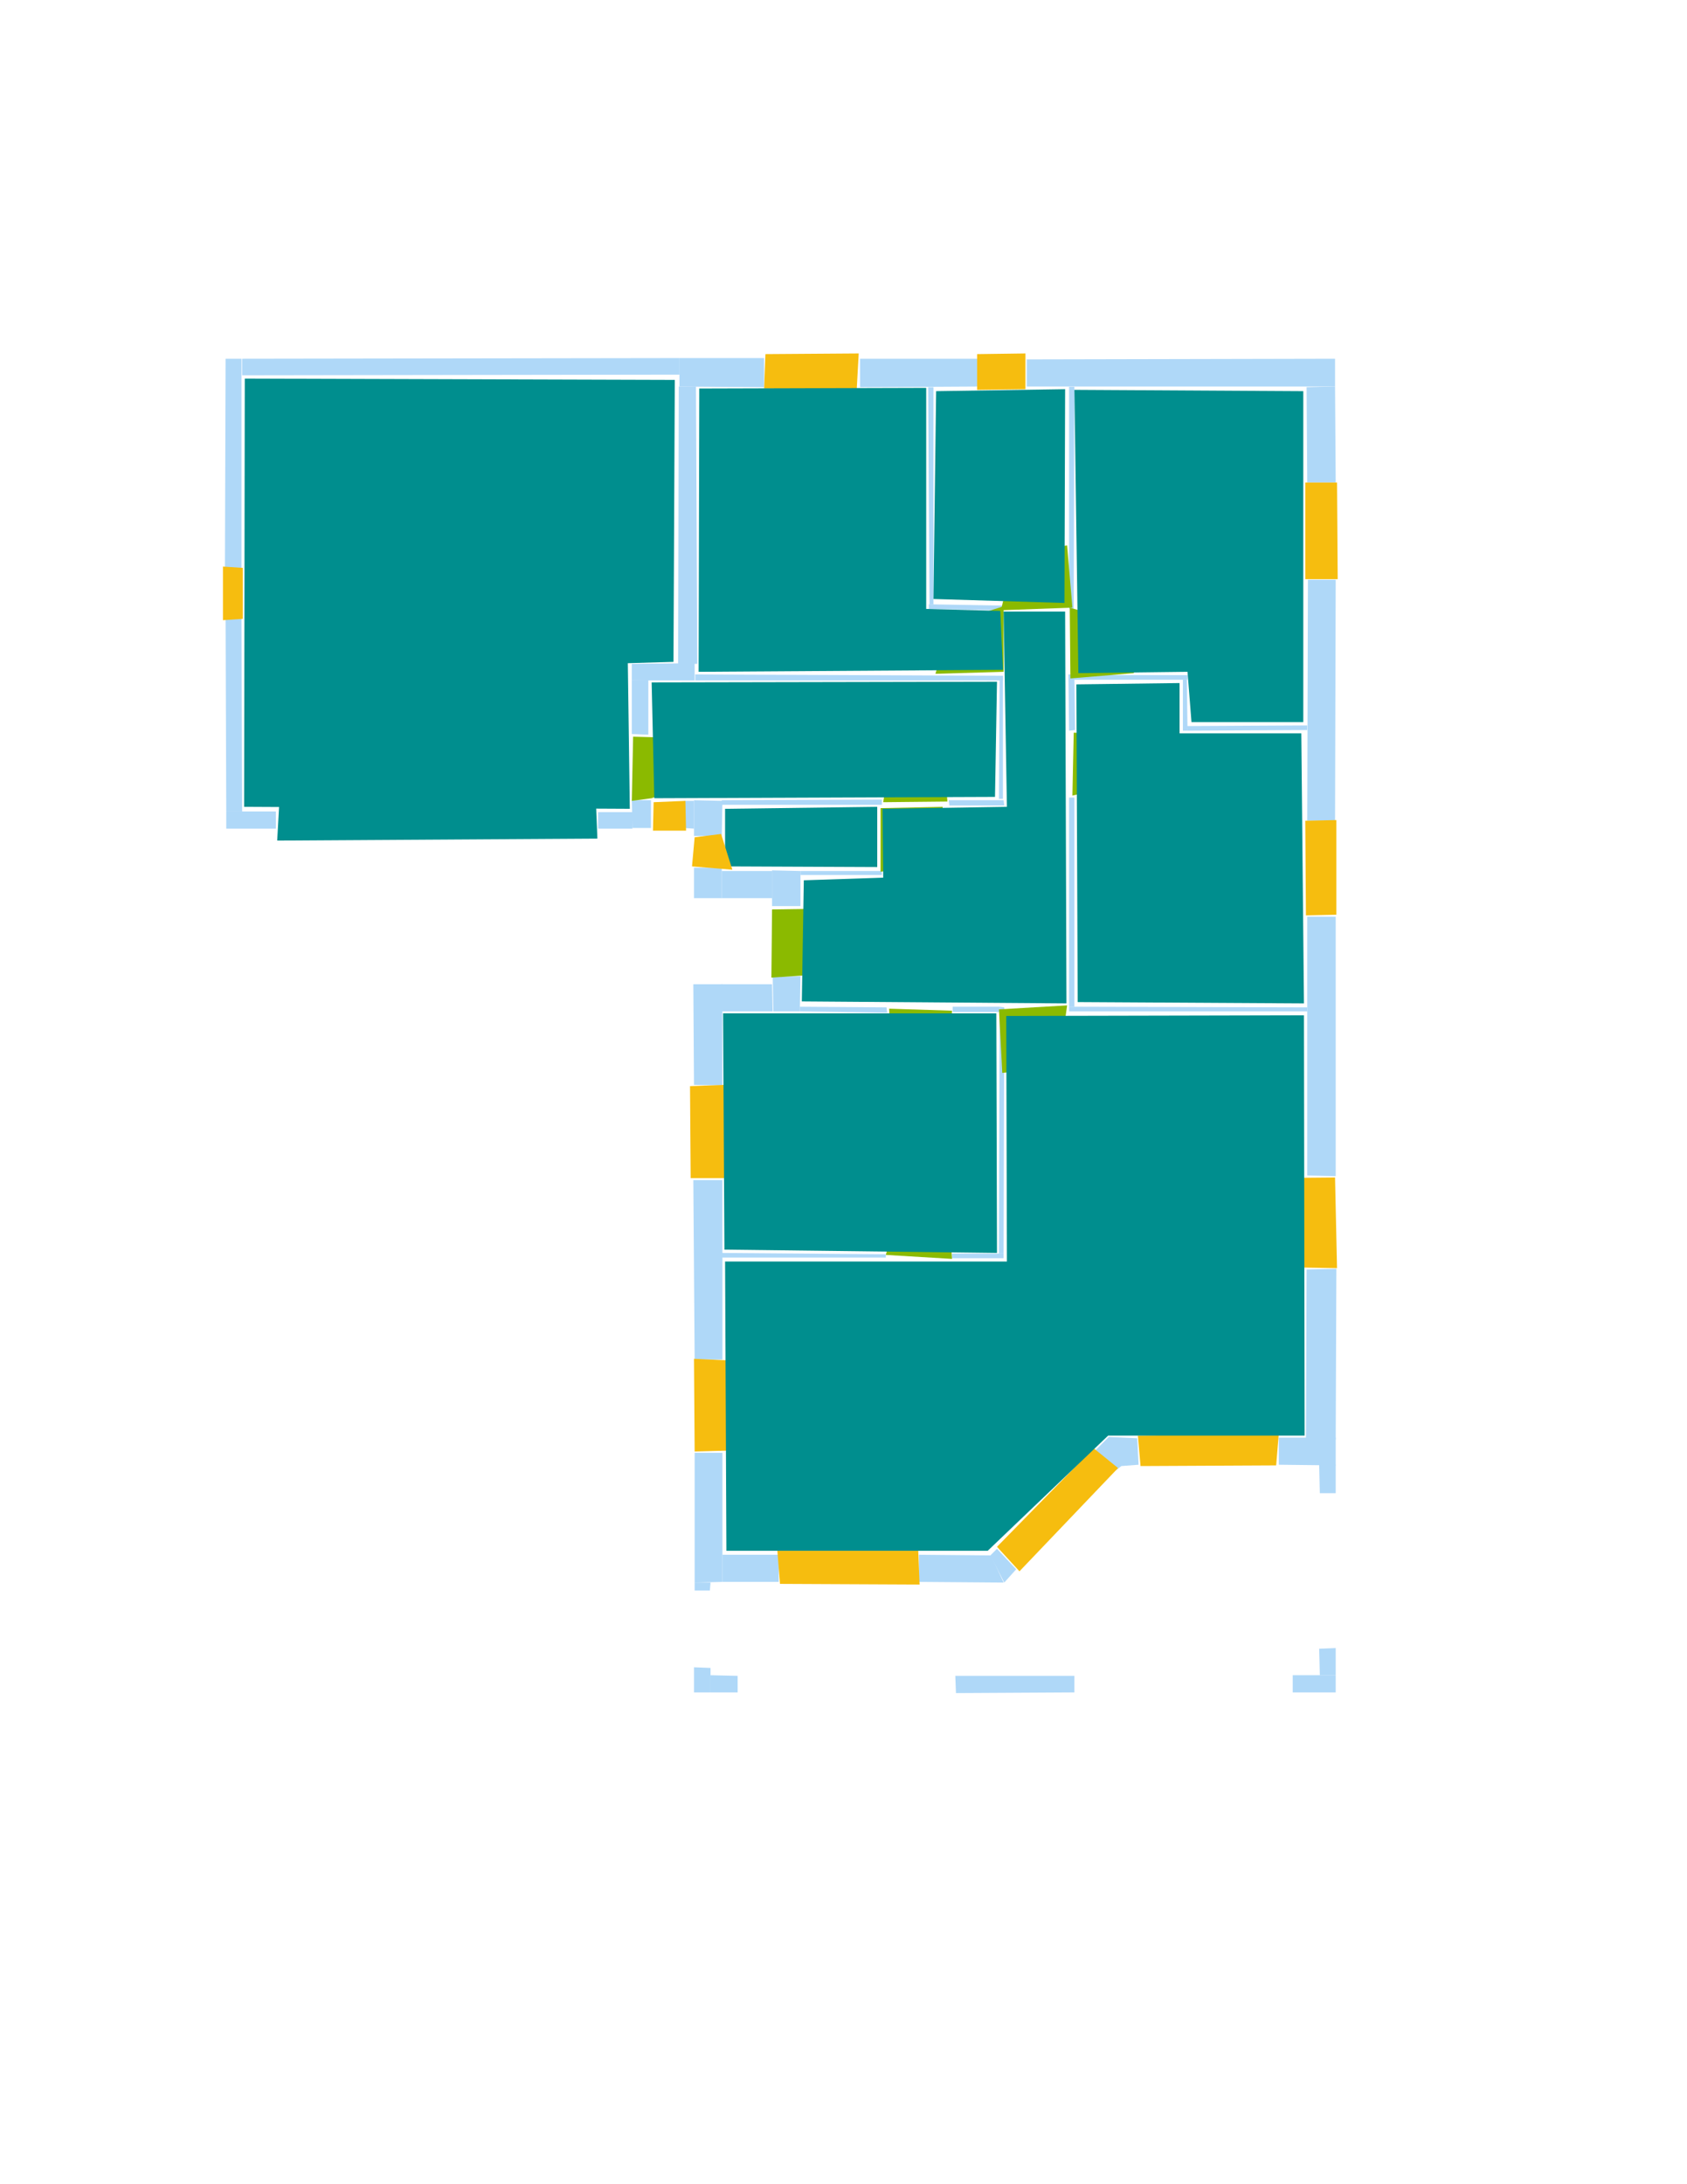 <?xml version='1.0' encoding='utf-8'?>
<ns0:svg xmlns:ns0="http://www.w3.org/2000/svg" version="1.1" width="2550" height="3300">
<ns0:width>2479</ns0:width>
<ns0:height>3508</ns0:height>
<ns0:nclasslabel>50</ns0:nclasslabel>
<ns0:nclassappear>5</ns0:nclassappear>
<ns0:class>Bidet-1</ns0:class>
<ns0:class>Bidet-2</ns0:class>
<ns0:class>Bidet-3</ns0:class>
<ns0:class>Bidet-4</ns0:class>
<ns0:class>Door</ns0:class>
<ns0:class>Door-1</ns0:class>
<ns0:class>Door-23</ns0:class>
<ns0:class>Oven-1</ns0:class>
<ns0:class>Oven-2</ns0:class>
<ns0:class>Oven-3</ns0:class>
<ns0:class>Oven-4</ns0:class>
<ns0:class>Parking</ns0:class>
<ns0:class>Roof</ns0:class>
<ns0:class>Room</ns0:class>
<ns0:class>Separation</ns0:class>
<ns0:class>Sink-1</ns0:class>
<ns0:class>Sink-11</ns0:class>
<ns0:class>Sink-12</ns0:class>
<ns0:class>Sink-13</ns0:class>
<ns0:class>Sink-14</ns0:class>
<ns0:class>Sink-2</ns0:class>
<ns0:class>Sink-3</ns0:class>
<ns0:class>Sink-4</ns0:class>
<ns0:class>Sink-5</ns0:class>
<ns0:class>Sink-6</ns0:class>
<ns0:class>Sofa-1</ns0:class>
<ns0:class>Sofa-3</ns0:class>
<ns0:class>Sofa-4</ns0:class>
<ns0:class>Sofa-5</ns0:class>
<ns0:class>Sofa-6</ns0:class>
<ns0:class>Sofa-7</ns0:class>
<ns0:class>Sofa-8</ns0:class>
<ns0:class>Sofa-9</ns0:class>
<ns0:class>Stairs-1</ns0:class>
<ns0:class>Table-1</ns0:class>
<ns0:class>Table-2</ns0:class>
<ns0:class>Table-3</ns0:class>
<ns0:class>Table-4</ns0:class>
<ns0:class>Table-5</ns0:class>
<ns0:class>Table-6</ns0:class>
<ns0:class>Table-7</ns0:class>
<ns0:class>Text</ns0:class>
<ns0:class>Tub-1</ns0:class>
<ns0:class>Tub-3</ns0:class>
<ns0:class>TV-1</ns0:class>
<ns0:class>TV-2</ns0:class>
<ns0:class>Wall</ns0:class>
<ns0:class>Wall-1</ns0:class>
<ns0:class>Wallieee</ns0:class>
<ns0:class>Window</ns0:class>
<ns0:polygon class="Wall" fill="#AFD8F8" id="0" transcription="" points="366,542 1027,541 1027,566 366,567 " />
<ns0:polygon class="Wall" fill="#AFD8F8" id="1" transcription="" points="341,934 365,934 366,1226 342,1226 " />
<ns0:polygon class="Wall" fill="#AFD8F8" id="2" transcription="" points="1091,1209 1333,1208 1333,1216 1091,1216 " />
<ns0:polygon class="Wall" fill="#AFD8F8" id="3" transcription="" points="1511,1021 1516,1021 1516,1207 1510,1207 " />
<ns0:polygon class="Wall" fill="#AFD8F8" id="4" transcription="" points="1616,1205 1624,1205 1624,1521 1616,1521 " />
<ns0:polygon class="Wall" fill="#AFD8F8" id="5" transcription="" points="1209,1521 1340,1522 1341,1530 1209,1528 " />
<ns0:polygon class="Wall" fill="#AFD8F8" id="6" transcription="" points="1511,1521 1518,1522 1517,1894 1510,1894 " />
<ns0:polygon class="Wall" fill="#AFD8F8" id="7" transcription="" points="1656,2191 1676,2171 1719,2173 1721,2213 1695,2215 1686,2222 " />
<ns0:polygon class="Wall" fill="#AFD8F8" id="8" transcription="" points="1933,2172 2019,2172 2019,2214 1933,2213 " />
<ns0:polygon class="Wall" fill="#AFD8F8" id="9" transcription="" points="1994,2491 2019,2490 2019,2531 1995,2531 " />
<ns0:polygon class="Wall" fill="#AFD8F8" id="10" transcription="" points="1049,2519 1074,2520 1074,2557 1049,2557 " />
<ns0:polygon class="Wall" fill="#AFD8F8" id="11" transcription="" points="1552,543 2018,542 2018,584 1552,584 " />
<ns0:polygon class="Wall" fill="#AFD8F8" id="12" transcription="" points="1051,1019 1516,1021 1516,1028 1051,1028 " />
<ns0:polygon class="Wall" fill="#AFD8F8" id="13" transcription="" points="1403,585 1411,585 1411,913 1405,913 " />
<ns0:polygon class="Wall" fill="#AFD8F8" id="14" transcription="" points="1616,584.5 1624,584.5 1623,919.5 1616,919.5 " />
<ns0:polygon class="Wall" fill="#AFD8F8" id="15" transcription="" points="1794,1097 1976,1096 1976,1103 1795,1104 " />
<ns0:polygon class="Wall" fill="#AFD8F8" id="16" transcription="" points="1976,1776 2019,1777 2019,1385 1976,1385 " />
<ns0:polygon class="Wall" fill="#AFD8F8" id="17" transcription="" points="1975,1918 2020,1917 2019,2175 1974,2174 " />
<ns0:polygon class="Wall" fill="#AFD8F8" id="18" transcription="" points="2019,2256 1995,2256 1994,2213 2019,2213 " />
<ns0:polygon class="Wall" fill="#AFD8F8" id="19" transcription="" points="1954,2531 1954,2557 2019,2557 2019,2531 " />
<ns0:polygon class="Wall" fill="#AFD8F8" id="20" transcription="" points="1444,2532 1445,2558 1624,2557 1624,2532 " />
<ns0:polygon class="Wall" fill="#AFD8F8" id="21" transcription="" points="1115,2557 1115,2532 1074,2531 1074,2557 " />
<ns0:polygon class="Wall" fill="#AFD8F8" id="22" transcription="" points="1177,2390 1177,2349 1092,2349 1092,2390 " />
<ns0:polygon class="Wall" fill="#AFD8F8" id="23" transcription="" points="1050,2403 1050,2391 1074,2391 1073,2403 " />
<ns0:polygon class="Wall" fill="#AFD8F8" id="24" transcription="" points="1092,2195 1050,2195 1050,2391 1092,2390 " />
<ns0:polygon class="Wall" fill="#AFD8F8" id="25" transcription="" points="1091,1893 1091,1900 1339,1900 1339,1895 " />
<ns0:polygon class="Wall" fill="#AFD8F8" id="26" transcription="" points="1168,1476 1210,1475 1209,1528 1169,1528 " />
<ns0:polygon class="Wall" fill="#AFD8F8" id="27" transcription="" points="1090,1487 1091,1528 1168,1528 1167,1487 " />
<ns0:polygon class="Wall" fill="#AFD8F8" id="28" transcription="" points="1049,1639 1092,1640 1092,1487 1048,1487 " />
<ns0:polygon class="Wall" fill="#AFD8F8" id="29" transcription="" points="1048,1783 1092,1783 1092,2054 1050,2054 " />
<ns0:polygon class="Wall" fill="#AFD8F8" id="30" transcription="" points="1389,2349 1389,2390 1517,2391 1498,2350 " />
<ns0:polygon class="Wall" fill="#AFD8F8" id="31" transcription="" points="1536,2371 1507,2340 1497,2350 1518,2391 " />
<ns0:polygon class="Wall" fill="#AFD8F8" id="32" transcription="" points="1440,1521 1440,1529 1511,1529 1511,1521 " />
<ns0:polygon class="Wall" fill="#AFD8F8" id="33" transcription="" points="1439,1894 1439,1901 1517,1901 1517,1894 " />
<ns0:polygon class="Wall" fill="#AFD8F8" id="34" transcription="" points="2018,1240 1976,1240 1977,876 2019,876 " />
<ns0:polygon class="Wall" fill="#AFD8F8" id="35" transcription="" points="1975,585 2018,584 2019,729 1976,729 " />
<ns0:polygon class="Wall" fill="#AFD8F8" id="36" transcription="" points="1300,542 1300,585 1477,584 1477,542 " />
<ns0:polygon class="Wall" fill="#AFD8F8" id="37" transcription="" points="1434,1209 1435,1217 1518,1217 1517,1209 " />
<ns0:polygon class="Wall" fill="#AFD8F8" id="38" transcription="" points="1025,1003 1054,1003 1052,584 1026,584 " />
<ns0:polygon class="Wall" fill="#AFD8F8" id="39" transcription="" points="1155,541 1155,585 1027,584 1027,541 " />
<ns0:polygon class="Wall" fill="#AFD8F8" id="40" transcription="" points="340,860 365,860 365,542 341,542 " />
<ns0:polygon class="Wall" fill="#AFD8F8" id="41" transcription="" points="955,1109 980,1110 980,1027 955,1028 " />
<ns0:polygon class="Wall" fill="#AFD8F8" id="42" transcription="" points="955,1003 955,1028 1050,1028 1050,1002 " />
<ns0:polygon class="Wall" fill="#AFD8F8" id="43" transcription="" points="342,1252 342,1226 417,1226 417,1252 " />
<ns0:polygon class="Wall" fill="#AFD8F8" id="44" transcription="" points="1516,915 1404,913 1404,920 1516,922 " />
<ns0:polygon class="Wall" fill="#AFD8F8" id="45" transcription="" points="1091,1263 1049,1263 1049,1209 1092,1210 " />
<ns0:polygon class="Wall" fill="#AFD8F8" id="46" transcription="" points="1034,1210 1034,1251 1049,1252 1049,1210 " />
<ns0:polygon class="Wall" fill="#AFD8F8" id="47" transcription="" points="955,1209 984,1209 984,1251 956,1251 " />
<ns0:polygon class="Wall" fill="#AFD8F8" id="48" transcription="" points="904,1227 904,1252 956,1252 956,1227 " />
<ns0:polygon class="Wall" fill="#AFD8F8" id="49" transcription="" points="1091,1316 1091,1357 1167,1357 1167,1316 " />
<ns0:polygon class="Wall" fill="#AFD8F8" id="50" transcription="" points="1049,1311 1091,1311 1091,1357 1049,1357 " />
<ns0:polygon class="Wall" fill="#AFD8F8" id="51" transcription="" points="1210,1369 1167,1369 1167,1315 1210,1316 " />
<ns0:polygon class="Wall" fill="#AFD8F8" id="52" transcription="" points="1333,1316 1333,1322 1210,1322 1210,1316 " />
<ns0:polygon class="Wall" fill="#AFD8F8" id="53" transcription="" points="1976,1522 1976,1528 1616,1528 1616,1521 " />
<ns0:polygon class="Wall" fill="#AFD8F8" id="54" transcription="" points="1788,1027 1794,1027 1795,1104 1788,1104 " />
<ns0:polygon class="Wall" fill="#AFD8F8" id="55" transcription="" points="1624,1020 1624,1027 1795,1027 1795,1020 " />
<ns0:polygon class="Wall" fill="#AFD8F8" id="56" transcription="" points="1616,1104 1615,1019 1624,1019 1625,1103 " />
<ns0:polygon class="Window" fill="#F6BD0F" id="57" transcription="" points="1157,535 1155,587 1295,588 1298,534 " />
<ns0:polygon class="Window" fill="#F6BD0F" id="58" transcription="" points="1477,535 1477,589 1550,588 1550,534 " />
<ns0:polygon class="Window" fill="#F6BD0F" id="59" transcription="" points="1973,729 2021,729 2022,875 1973,875 " />
<ns0:polygon class="Window" fill="#F6BD0F" id="60" transcription="" points="1973,1240 2020,1239 2020,1382 1974,1383 " />
<ns0:polygon class="Window" fill="#F6BD0F" id="61" transcription="" points="1906,1780 2018,1779 2021,1916 1905,1914 1923,1862 1952,1846 1914,1821 " />
<ns0:polygon class="Window" fill="#F6BD0F" id="62" transcription="" points="1720,2169 1724,2215 1929,2214 1933,2166 " />
<ns0:polygon class="Window" fill="#F6BD0F" id="63" transcription="" points="1507,2337 1541,2374 1690,2218 1653,2188 " />
<ns0:polygon class="Window" fill="#F6BD0F" id="64" transcription="" points="1175,2343 1179,2393 1390,2394 1388,2343 " />
<ns0:polygon class="Window" fill="#F6BD0F" id="65" transcription="" points="1159,2190 1050,2193 1049,2053 1159,2058 1159,2091 1119,2126 1153,2152 " />
<ns0:polygon class="Door" fill="#8BBA00" id="66" transcription="" points="1433,1804 1439,1902 1339,1896 1352,1847 1395,1813 " />
<ns0:polygon class="Window" fill="#F6BD0F" id="67" transcription="" points="1043,1641 1098,1639 1096,1780 1044,1780 " />
<ns0:polygon class="Door" fill="#8BBA00" id="68" transcription="" points="1306,1372 1167,1374 1166,1477 1212,1474 1270,1461 1305,1417 " />
<ns0:polygon class="Window" fill="#F6BD0F" id="69" transcription="" points="988,1212 1036,1210 1037,1255 987,1255 " />
<ns0:polygon class="Parking" fill="#008E8E" id="70" transcription="" points="422,1216 419,1270 903,1267 901,1217 " />
<ns0:polygon class="Window" fill="#F6BD0F" id="71" transcription="" points="367,935 337,937 337,856 367,858 " />
<ns0:polygon class="Door" fill="#8BBA00" id="72" transcription="" points="1068,1116 957,1113 955,1210 985,1206 1047,1182 1066,1142 " />
<ns0:polygon class="Door" fill="#8BBA00" id="73" transcription="" points="1426,1122 1432,1211 1335,1212 1343,1162 1386,1127 " />
<ns0:polygon class="Door" fill="#8BBA00" id="74" transcription="" points="1414,1018 1517,1015 1517,916 1463,933 1428,971 " />
<ns0:polygon class="Door" fill="#8BBA00" id="75" transcription="" points="1613,824 1621,918 1513,922 1524,875 1562,833 " />
<ns0:polygon class="Door" fill="#8BBA00" id="76" transcription="" points="1714,1017 1618,1025 1617,918 1672,934 1709,972 " />
<ns0:polygon class="Door" fill="#8BBA00" id="77" transcription="" points="1710,1109 1623,1107 1621,1202 1674,1190 1712,1142 " />
<ns0:polygon class="Door" fill="#8BBA00" id="78" transcription="" points="1515,1621 1510,1525 1613,1519 1604,1584 1558,1616 " />
<ns0:polygon class="Door" fill="#8BBA00" id="79" transcription="" points="1434,1616 1439,1527 1344,1524 1346,1568 1373,1604 " />
<ns0:polygon class="Room" fill="#008E8E" id="80" transcription="" points="370,572 369,1219 952,1222 949,1002 1018,1000 1020,574 " />
<ns0:polygon class="Room" fill="#008E8E" id="81" transcription="" points="1400,586 1400,920 1512,923 1516,1012 1056,1015 1057,587 " />
<ns0:polygon class="Room" fill="#008E8E" id="82" transcription="" points="1610,588 1609,911 1411,905 1415,591 " />
<ns0:polygon class="Room" fill="#008E8E" id="83" transcription="" points="1624,589 1630,1017 1795,1015 1801,1091 1970,1091 1970,591 " />
<ns0:polygon class="Room" fill="#008E8E" id="84" transcription="" points="1971,1516 1629,1514 1627,1034 1783,1032 1783,1108 1967,1108 " />
<ns0:polygon class="Door" fill="#8BBA00" id="85" transcription="" points="1425,1219 1331,1221 1331,1317 1387,1309 1420,1266 " />
<ns0:polygon class="Room" fill="#008E8E" id="86" transcription="" points="985,1031 989,1206 1504,1204 1507,1030 " />
<ns0:polygon class="Room" fill="#008E8E" id="87" transcription="" points="1326,1219 1326,1310 1096,1309 1096,1222 " />
<ns0:polygon class="Room" fill="#008E8E" id="88" transcription="" points="1612,1516 1610,924 1517,924 1522,1219 1334,1222 1335,1326 1215,1330 1212,1513 " />
<ns0:polygon class="Room" fill="#008E8E" id="89" transcription="" points="1093,1531 1095,1888 1507,1893 1506,1531 " />
<ns0:polygon class="Room" fill="#008E8E" id="90" transcription="" points="1971,1534 1521,1535 1522,1906 1096,1906 1098,2343 1493,2343 1675,2169 1972,2169 " />
<ns0:polygon class="Window" fill="#F6BD0F" id="91" transcription="" points="1050,1265 1090,1260 1107,1314 1046,1309 " />
<ns0:relation type="outerP" objects="0,39,57,36,58,11,35,59,34,60,16,61,17,8,62,7,63,30,64,22,24,65,29,67,28,27,26,68,51,49,50,91,45,46,69,47,48,70,43,1,71,40" />
<ns0:relation type="incident" objects="0,39" />
<ns0:relation type="incident" objects="39,57" />
<ns0:relation type="incident" objects="57,36" />
<ns0:relation type="incident" objects="36,58" />
<ns0:relation type="incident" objects="58,11" />
<ns0:relation type="incident" objects="11,35" />
<ns0:relation type="incident" objects="35,59" />
<ns0:relation type="incident" objects="59,34" />
<ns0:relation type="incident" objects="34,60" />
<ns0:relation type="incident" objects="60,16" />
<ns0:relation type="incident" objects="61,16" />
<ns0:relation type="incident" objects="61,17" />
<ns0:relation type="incident" objects="17,8" />
<ns0:relation type="incident" objects="8,62" />
<ns0:relation type="incident" objects="8,18" />
<ns0:relation type="incident" objects="62,7" />
<ns0:relation type="incident" objects="7,63" />
<ns0:relation type="incident" objects="63,31" />
<ns0:relation type="incident" objects="30,31" />
<ns0:relation type="incident" objects="30,64" />
<ns0:relation type="incident" objects="64,22" />
<ns0:relation type="incident" objects="22,24" />
<ns0:relation type="incident" objects="24,65" />
<ns0:relation type="incident" objects="65,29" />
<ns0:relation type="incident" objects="29,67" />
<ns0:relation type="incident" objects="67,28" />
<ns0:relation type="incident" objects="28,27" />
<ns0:relation type="incident" objects="27,26" />
<ns0:relation type="incident" objects="26,68" />
<ns0:relation type="incident" objects="68,51" />
<ns0:relation type="incident" objects="51,49" />
<ns0:relation type="incident" objects="49,50" />
<ns0:relation type="incident" objects="50,91" />
<ns0:relation type="incident" objects="91,45" />
<ns0:relation type="incident" objects="45,46" />
<ns0:relation type="incident" objects="46,69" />
<ns0:relation type="incident" objects="69,47" />
<ns0:relation type="incident" objects="47,48" />
<ns0:relation type="incident" objects="48,70" />
<ns0:relation type="incident" objects="70,43" />
<ns0:relation type="incident" objects="43,1" />
<ns0:relation type="incident" objects="1,71" />
<ns0:relation type="incident" objects="71,40" />
<ns0:relation type="incident" objects="40,0" />
<ns0:relation type="incident" objects="39,38" />
<ns0:relation type="incident" objects="42,38" />
<ns0:relation type="incident" objects="42,41" />
<ns0:relation type="incident" objects="41,72" />
<ns0:relation type="incident" objects="72,47" />
<ns0:relation type="incident" objects="13,36" />
<ns0:relation type="incident" objects="13,44" />
<ns0:relation type="incident" objects="44,75" />
<ns0:relation type="incident" objects="75,14" />
<ns0:relation type="incident" objects="14,11" />
<ns0:relation type="incident" objects="44,74" />
<ns0:relation type="incident" objects="74,12" />
<ns0:relation type="incident" objects="12,42" />
<ns0:relation type="incident" objects="14,76" />
<ns0:relation type="incident" objects="76,55" />
<ns0:relation type="incident" objects="55,56" />
<ns0:relation type="incident" objects="56,76" />
<ns0:relation type="incident" objects="56,77" />
<ns0:relation type="incident" objects="77,4" />
<ns0:relation type="incident" objects="55,54" />
<ns0:relation type="incident" objects="54,15" />
<ns0:relation type="incident" objects="15,34" />
<ns0:relation type="incident" objects="74,3" />
<ns0:relation type="incident" objects="3,12" />
<ns0:relation type="incident" objects="3,37" />
<ns0:relation type="incident" objects="37,73" />
<ns0:relation type="incident" objects="2,73" />
<ns0:relation type="incident" objects="2,45" />
<ns0:relation type="incident" objects="2,85" />
<ns0:relation type="incident" objects="85,52" />
<ns0:relation type="incident" objects="52,51" />
<ns0:relation type="incident" objects="26,5" />
<ns0:relation type="incident" objects="5,79" />
<ns0:relation type="incident" objects="79,32" />
<ns0:relation type="incident" objects="32,6" />
<ns0:relation type="incident" objects="6,78" />
<ns0:relation type="incident" objects="32,78" />
<ns0:relation type="incident" objects="78,4" />
<ns0:relation type="incident" objects="78,53" />
<ns0:relation type="incident" objects="6,33" />
<ns0:relation type="incident" objects="66,33" />
<ns0:relation type="incident" objects="66,25" />
<ns0:relation type="incident" objects="25,29" />
<ns0:relation type="incident" objects="53,16" />
<ns0:relation type="neighbour" objects="80,81" />
<ns0:relation type="neighbour" objects="81,82" />
<ns0:relation type="neighbour" objects="82,83" />
<ns0:relation type="neighbour" objects="83,84" />
<ns0:relation type="neighbour" objects="84,90" />
<ns0:relation type="neighbour" objects="90,89" />
<ns0:relation type="neighbour" objects="89,88" />
<ns0:relation type="neighbour" objects="88,86" />
<ns0:relation type="neighbour" objects="86,80" />
<ns0:relation type="neighbour" objects="86,87" />
<ns0:relation type="neighbour" objects="87,88" />
<ns0:relation type="neighbour" objects="84,88" />
<ns0:relation type="neighbour" objects="88,82" />
<ns0:relation type="neighbour" objects="88,83" />
<ns0:relation type="neighbour" objects="86,81" />
<ns0:relation type="neighbour" objects="88,81" />
<ns0:relation type="access" objects="80,72,86" />
<ns0:relation type="access" objects="81,74,88" />
<ns0:relation type="access" objects="88,75,82" />
<ns0:relation type="access" objects="88,76,83" />
<ns0:relation type="access" objects="88,77,84" />
<ns0:relation type="access" objects="87,85,88" />
<ns0:relation type="access" objects="88,73,86" />
<ns0:relation type="access" objects="88,68,88" />
<ns0:relation type="access" objects="88,79,89" />
<ns0:relation type="access" objects="90,66,89" />
<ns0:relation type="access" objects="88,78,90" />
<ns0:relation type="surround" objects="0,38,42,41,72,47,48,70,43,1,71,40,0,80" />
<ns0:relation type="surround" objects="39,57,36,13,44,74,12,38,39,81" />
<ns0:relation type="surround" objects="36,58,11,14,75,44,13,36,82" />
<ns0:relation type="surround" objects="11,35,59,34,15,54,55,76,14,11,83" />
<ns0:relation type="surround" objects="42,12,3,37,73,2,45,46,69,47,72,41,42,86" />
<ns0:relation type="surround" objects="2,85,52,51,49,50,91,45,2,87" />
<ns0:relation type="surround" objects="55,54,15,34,60,16,53,4,77,56,55,84" />
<ns0:relation type="surround" objects="51,52,85,2,73,37,3,74,44,75,14,76,56,77,4,78,32,79,5,26,68,51,88" />
<ns0:relation type="surround" objects="27,26,5,79,32,6,33,66,25,29,67,28,27,89" />
<ns0:relation type="surround" objects="25,66,33,6,78,53,16,61,17,8,62,7,63,30,64,22,24,65,29,25,90" />
</ns0:svg>